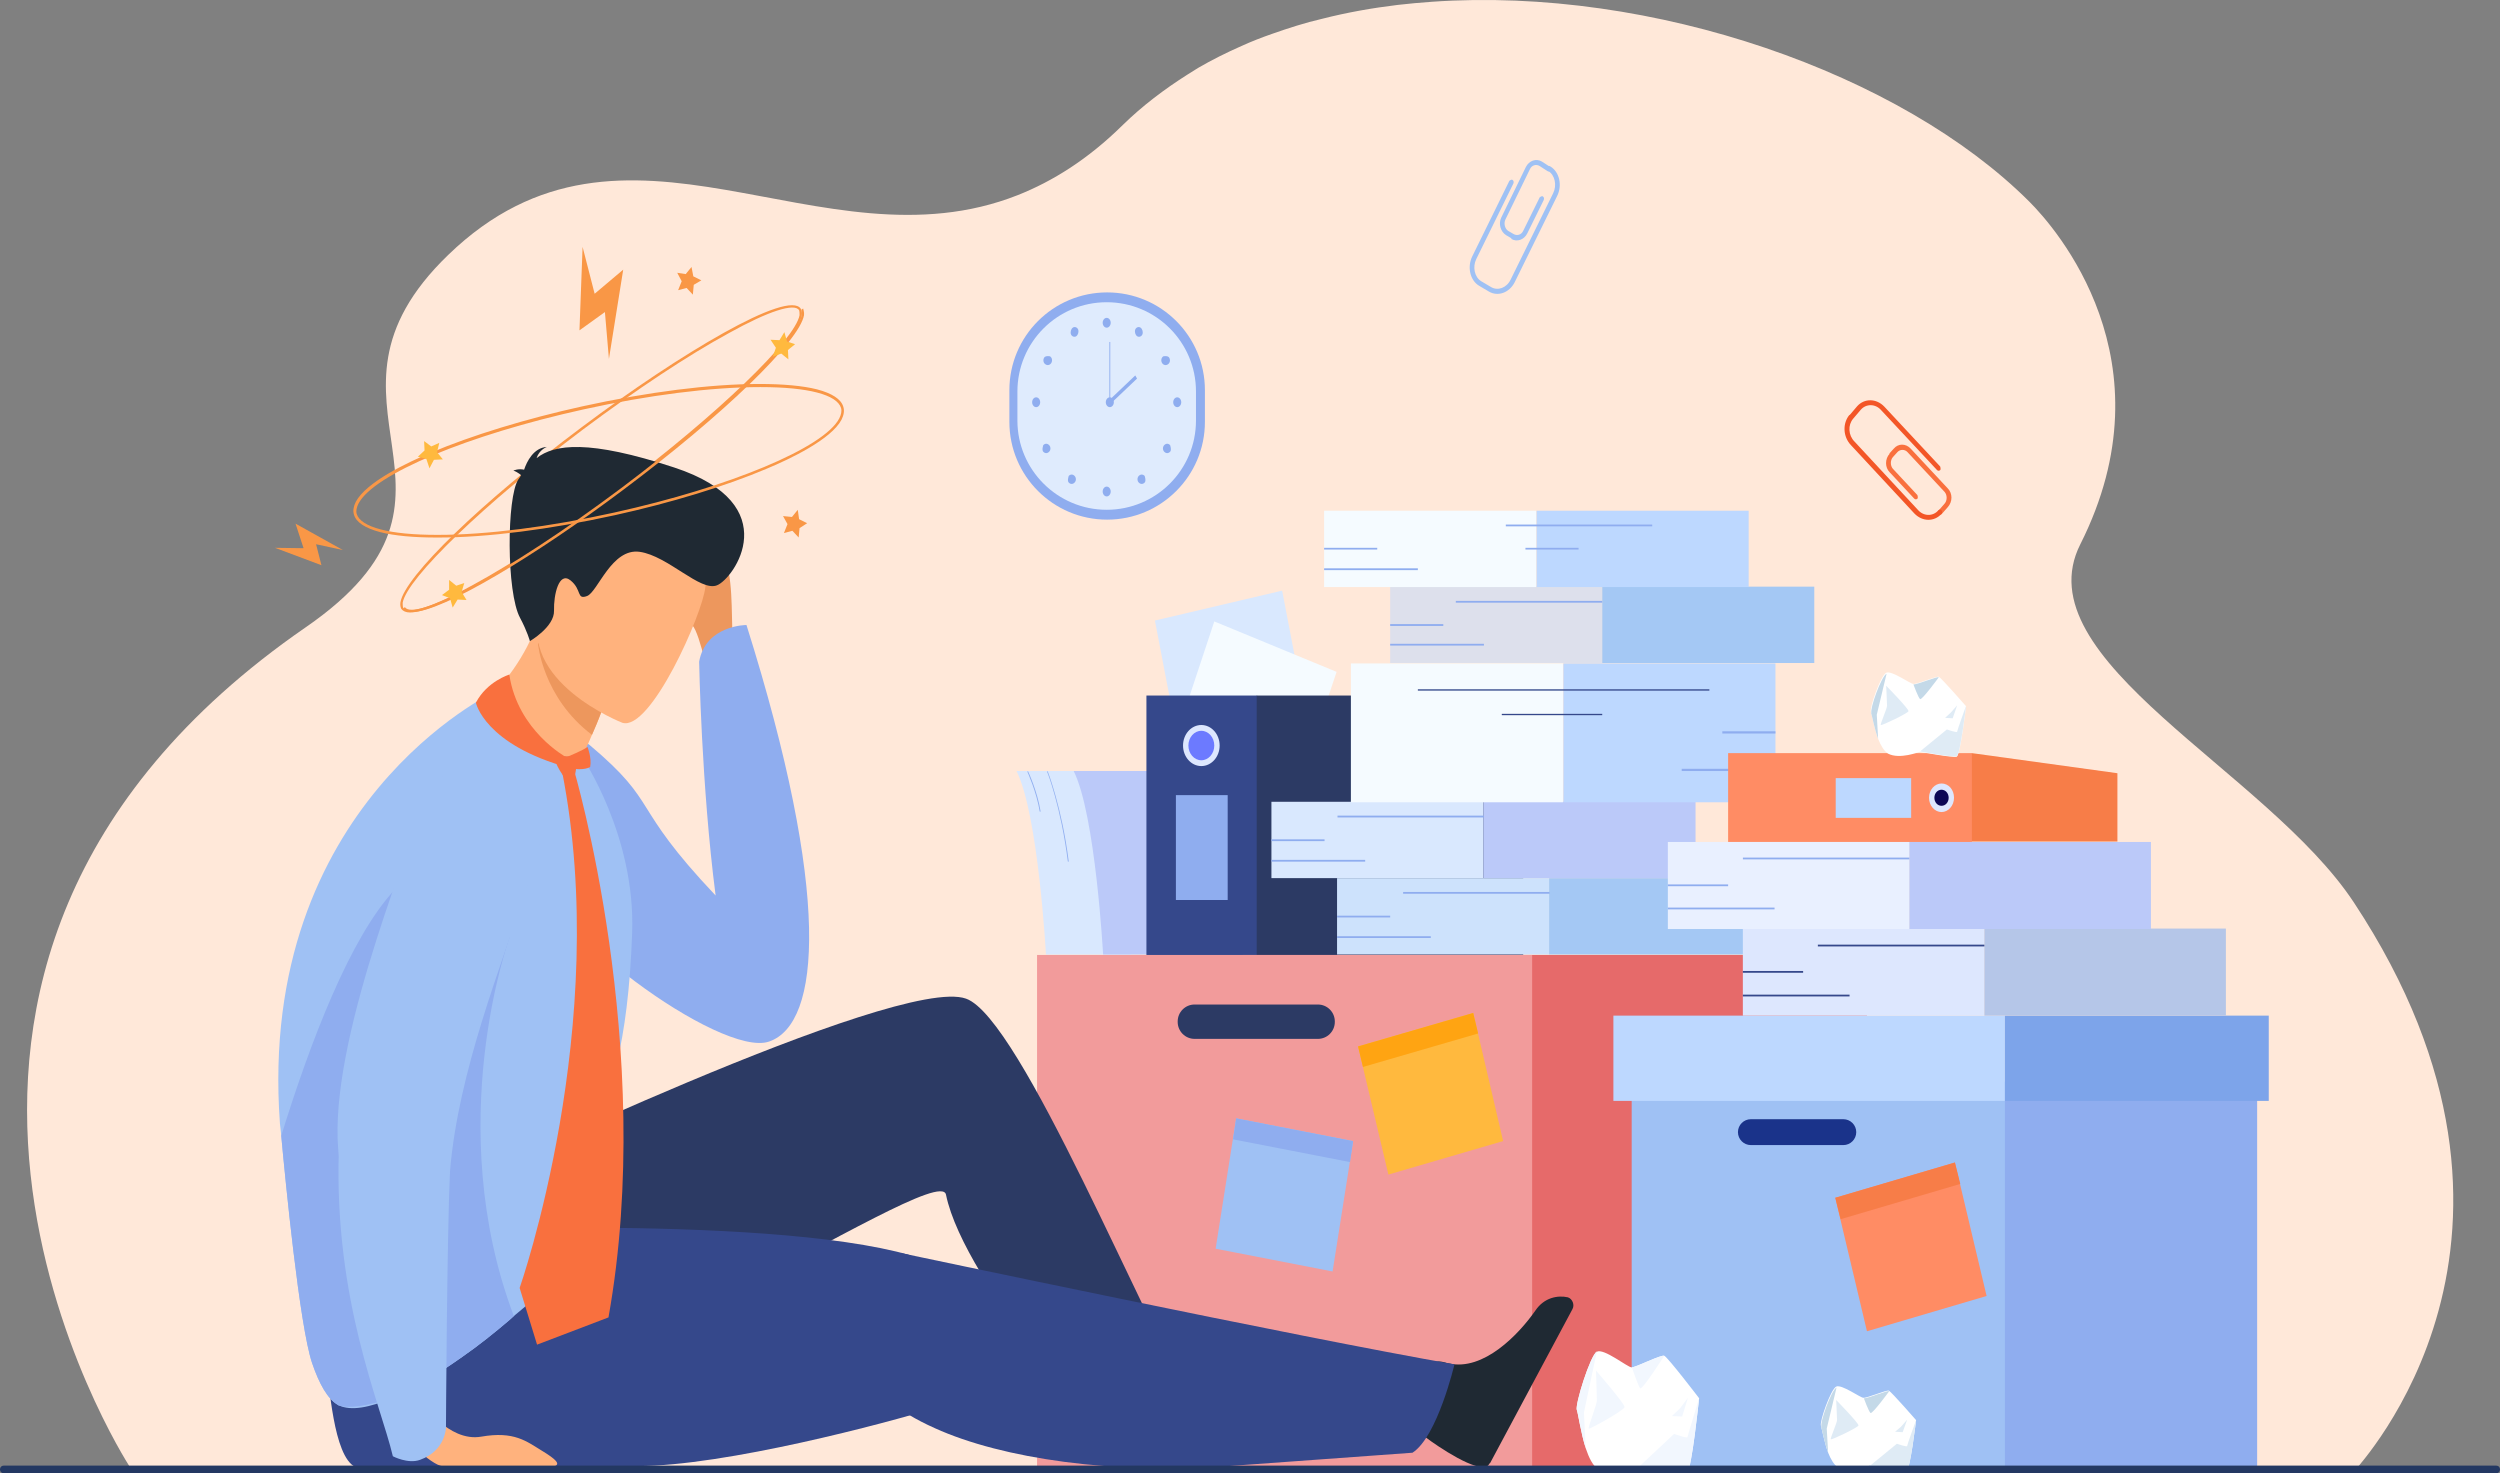 <svg width="56" height="33" viewBox="0 0 56 33" fill="none" xmlns="http://www.w3.org/2000/svg">
<rect x="0" y="0" width="56" height="33" fill="#808080" stroke="none"/>
<g clip-path="url(#clip0_1830_9562)">
<path d="M52.74 32.92C49.54 32.92 2.91 32.93 2.89 32.85V32.83C2.87 32.79 -4.29 21.74 6.85 14.05C11.21 11.04 6.58 9.05 10.04 5.71C14.02 1.86 18.37 6.12 22.8 4.37C23.58 4.06 24.37 3.57 25.15 2.8C25.59 2.37 26.08 2 26.6 1.67C26.68 1.62 26.76 1.57 26.84 1.52C27.15 1.34 27.47 1.18 27.81 1.03C28.03 0.93 28.26 0.84 28.49 0.76C28.86 0.63 29.23 0.51 29.62 0.42C30.17 0.28 30.73 0.18 31.31 0.11C31.56 0.08 31.81 0.06 32.07 0.04C37.02 -0.31 42.59 1.65 45.46 4.52C46.04 5.1 48.67 8.08 46.6 12.19C45.29 14.78 50.78 17.26 52.73 20.22C57.69 27.74 52.81 32.83 52.76 32.93L52.74 32.92Z" fill="#FFE8D9"/>
<path d="M29.33 16.41L26.48 17.081L25.87 13.9L28.72 13.23L29.33 16.41Z" fill="#D9E8FE"/>
<path d="M28.92 18.1L26.19 16.97L27.2 13.92L29.94 15.05L28.92 18.1Z" fill="#F5FBFF"/>
<path d="M26.99 8.74C26.99 7.53 26.009 6.55 24.8 6.55C23.59 6.55 22.61 7.53 22.61 8.74V9.45C22.61 10.659 23.59 11.64 24.8 11.64C26.009 11.64 26.99 10.659 26.99 9.45V8.74Z" fill="#8FADEF"/>
<path d="M26.79 8.77C26.79 7.665 25.895 6.77 24.79 6.77C23.686 6.77 22.79 7.665 22.79 8.77V9.42C22.79 10.524 23.686 11.419 24.79 11.419C25.895 11.419 26.79 10.524 26.79 9.42V8.77Z" fill="#DFEBFD"/>
<path d="M24.7 7.23C24.7 7.17 24.74 7.12 24.79 7.12C24.84 7.12 24.88 7.17 24.88 7.23C24.88 7.29 24.84 7.34 24.79 7.34C24.74 7.34 24.7 7.29 24.7 7.23Z" fill="#8FADEF"/>
<path d="M25.43 7.38C25.45 7.33 25.51 7.31 25.55 7.34C25.59 7.37 25.61 7.44 25.59 7.49C25.57 7.54 25.51 7.56 25.47 7.53C25.43 7.5 25.41 7.43 25.43 7.38Z" fill="#8FADEF"/>
<path d="M26.06 7.981C26.06 7.981 26.16 7.961 26.19 8.011C26.22 8.061 26.21 8.131 26.16 8.161C26.12 8.191 26.06 8.181 26.03 8.131C26 8.081 26.01 8.011 26.06 7.981Z" fill="#8FADEF"/>
<path d="M26.37 8.9C26.42 8.9 26.46 8.95 26.46 9.01C26.46 9.07 26.42 9.12 26.37 9.12C26.32 9.12 26.28 9.07 26.28 9.01C26.28 8.95 26.32 8.9 26.37 8.9Z" fill="#8FADEF"/>
<path d="M26.21 9.97C26.21 9.97 26.25 10.08 26.21 10.12C26.17 10.16 26.12 10.16 26.08 10.12C26.04 10.08 26.04 10.01 26.08 9.97C26.12 9.93 26.17 9.93 26.21 9.97Z" fill="#8FADEF"/>
<path d="M25.64 10.66C25.64 10.66 25.68 10.77 25.64 10.81C25.599 10.85 25.549 10.85 25.509 10.81C25.47 10.77 25.47 10.7 25.509 10.66C25.549 10.62 25.599 10.62 25.64 10.66Z" fill="#8FADEF"/>
<path d="M24.7 11.01C24.7 10.95 24.74 10.9 24.79 10.9C24.84 10.9 24.88 10.95 24.88 11.01C24.88 11.07 24.84 11.12 24.79 11.12C24.74 11.12 24.7 11.07 24.7 11.01Z" fill="#8FADEF"/>
<path d="M24.15 7.38C24.13 7.33 24.07 7.31 24.03 7.34C23.99 7.37 23.97 7.44 23.99 7.49C24.01 7.54 24.07 7.56 24.11 7.53C24.15 7.5 24.17 7.43 24.15 7.38Z" fill="#8FADEF"/>
<path d="M23.519 7.981C23.519 7.981 23.419 7.961 23.389 8.011C23.359 8.061 23.369 8.131 23.419 8.161C23.459 8.191 23.519 8.181 23.549 8.131C23.579 8.081 23.569 8.011 23.519 7.981Z" fill="#8FADEF"/>
<path d="M23.21 8.9C23.16 8.9 23.12 8.95 23.12 9.01C23.12 9.07 23.16 9.12 23.21 9.12C23.26 9.12 23.3 9.07 23.3 9.01C23.3 8.95 23.26 8.9 23.21 8.9Z" fill="#8FADEF"/>
<path d="M23.37 9.97C23.37 9.97 23.33 10.08 23.37 10.12C23.41 10.16 23.46 10.16 23.5 10.12C23.54 10.08 23.54 10.01 23.5 9.97C23.46 9.93 23.41 9.93 23.37 9.97Z" fill="#8FADEF"/>
<path d="M23.94 10.66C23.94 10.66 23.9 10.77 23.94 10.81C23.98 10.85 24.03 10.85 24.07 10.81C24.11 10.77 24.11 10.7 24.07 10.66C24.03 10.62 23.98 10.62 23.94 10.66Z" fill="#8FADEF"/>
<path d="M24.77 9.01C24.77 8.95 24.81 8.9 24.86 8.9C24.91 8.9 24.95 8.95 24.95 9.01C24.95 9.07 24.91 9.12 24.86 9.12C24.81 9.12 24.77 9.07 24.77 9.01Z" fill="#8FADEF"/>
<path d="M24.87 7.66H24.85V9.02H24.87V7.66Z" fill="#8FADEF"/>
<path d="M24.87 9.05L24.83 8.98L25.43 8.41L25.47 8.48L24.87 9.05Z" fill="#8FADEF"/>
<path d="M33.86 5.34L33.74 5.27C33.61 5.19 33.56 5.01 33.63 4.87L34.18 3.74C34.25 3.6 34.41 3.54 34.54 3.62L34.71 3.73C34.71 3.73 34.74 3.78 34.73 3.81C34.72 3.84 34.68 3.85 34.66 3.83L34.49 3.72C34.41 3.67 34.31 3.7 34.27 3.79L33.72 4.92C33.68 5.01 33.71 5.12 33.78 5.17L33.9 5.24C33.98 5.29 34.08 5.26 34.12 5.17L34.49 4.42C34.49 4.42 34.54 4.38 34.56 4.4C34.59 4.42 34.59 4.45 34.58 4.48L34.21 5.23C34.14 5.37 33.98 5.43 33.85 5.35L33.86 5.34Z" fill="#9FC1F4"/>
<path d="M33.35 6.53L33.13 6.4C32.93 6.28 32.86 5.98 32.98 5.74L33.81 4.05C33.81 4.05 33.86 4.01 33.88 4.03C33.91 4.05 33.91 4.08 33.9 4.11L33.07 5.8C32.98 5.98 33.03 6.21 33.18 6.3L33.4 6.43C33.55 6.52 33.75 6.45 33.84 6.26L34.79 4.33C34.88 4.15 34.83 3.92 34.68 3.83C34.65 3.81 34.65 3.78 34.66 3.75C34.67 3.72 34.71 3.71 34.73 3.73C34.93 3.85 35 4.15 34.88 4.39L33.93 6.32C33.81 6.56 33.55 6.65 33.35 6.53Z" fill="#9FC1F4"/>
<path d="M42.32 10.16L42.42 10.05C42.52 9.93 42.69 9.93 42.8 10.05L43.63 10.94C43.74 11.05 43.74 11.24 43.63 11.36L43.49 11.52C43.49 11.52 43.44 11.54 43.42 11.52C43.4 11.5 43.4 11.46 43.42 11.44L43.56 11.28C43.62 11.21 43.62 11.09 43.56 11.02L42.73 10.13C42.67 10.06 42.56 10.06 42.5 10.13L42.4 10.24C42.34 10.31 42.34 10.43 42.4 10.5L42.95 11.09C42.95 11.09 42.97 11.15 42.95 11.17C42.93 11.19 42.9 11.19 42.88 11.17L42.33 10.58C42.22 10.47 42.22 10.28 42.33 10.16H42.32Z" fill="#F9703E"/>
<path d="M41.43 9.3L41.6 9.1C41.76 8.92 42.03 8.92 42.21 9.11L43.46 10.45C43.46 10.45 43.48 10.51 43.46 10.53C43.44 10.55 43.41 10.55 43.39 10.53L42.14 9.19C42.01 9.04 41.8 9.04 41.68 9.18L41.51 9.38C41.39 9.52 41.4 9.75 41.54 9.89L42.96 11.42C43.09 11.57 43.3 11.57 43.42 11.43C43.44 11.41 43.47 11.41 43.49 11.43C43.51 11.45 43.51 11.49 43.49 11.51C43.33 11.69 43.06 11.69 42.88 11.5L41.46 9.97C41.28 9.78 41.27 9.48 41.43 9.29V9.3Z" fill="#F35627"/>
<path d="M23.43 21.39C23.43 21.39 23.26 18.25 22.77 17.27H25.33V21.381H23.43V21.39Z" fill="#D9E8FE"/>
<path d="M24.71 21.39C24.71 21.39 24.54 18.25 24.05 17.27H26.61V21.381H24.71V21.39Z" fill="#BBC9F9"/>
<path d="M28.16 15.58H25.68V24.49H28.16V15.58Z" fill="#35488B"/>
<path d="M34.12 15.58H28.15V24.49H34.12V15.58Z" fill="#2C3A64"/>
<path d="M26.91 17.16C27.136 17.16 27.32 16.954 27.32 16.7C27.32 16.446 27.136 16.24 26.91 16.24C26.684 16.24 26.5 16.446 26.5 16.7C26.5 16.954 26.684 17.16 26.91 17.16Z" fill="#DDE7FE"/>
<path d="M26.91 17.03C27.07 17.03 27.2 16.882 27.2 16.7C27.2 16.518 27.07 16.37 26.91 16.37C26.75 16.37 26.62 16.518 26.62 16.7C26.62 16.882 26.75 17.03 26.91 17.03Z" fill="#6C7AFF"/>
<path d="M27.5 17.811H26.34V20.16H27.5V17.811Z" fill="#8FADEF"/>
<path d="M34.7 19.671H29.95V21.381H34.7V19.671Z" fill="#CDE2FC"/>
<path d="M39.45 19.671H34.7V21.381H39.45V19.671Z" fill="#A4C8F4"/>
<path d="M31.14 20.511H29.95V20.551H31.14V20.511Z" fill="#8FADEF"/>
<path d="M34.71 19.98H31.43V20.02H34.71V19.98Z" fill="#8FADEF"/>
<path d="M32.05 20.971H29.95V21.011H32.05V20.971Z" fill="#8FADEF"/>
<path d="M33.23 17.96H28.48V19.67H33.23V17.96Z" fill="#D9E8FE"/>
<path d="M37.98 17.96H33.23V19.67H37.98V17.96Z" fill="#BBC9F9"/>
<path d="M29.67 18.801H28.48V18.841H29.67V18.801Z" fill="#8FADEF"/>
<path d="M33.24 18.27H29.96V18.311H33.24V18.27Z" fill="#8FADEF"/>
<path d="M30.58 19.261H28.48V19.301H30.58V19.261Z" fill="#8FADEF"/>
<path opacity="0.5" d="M35.89 13.141H31.14V14.851H35.89V13.141Z" fill="#BDD8FF"/>
<path d="M40.64 13.141H35.89V14.851H40.64V13.141Z" fill="#A4C8F4"/>
<path d="M32.33 13.98H31.14V14.021H32.33V13.98Z" fill="#8FADEF"/>
<path d="M35.89 13.46H32.61V13.5H35.89V13.46Z" fill="#8FADEF"/>
<path d="M33.24 14.421H31.14V14.461H33.24V14.421Z" fill="#8FADEF"/>
<path d="M34.41 11.44H29.66V13.15H34.41V11.44Z" fill="#F5FBFF"/>
<path d="M39.17 11.44H34.42V13.15H39.17V11.44Z" fill="#BDD8FF"/>
<path d="M30.85 12.271H29.66V12.31H30.85V12.271Z" fill="#8FADEF"/>
<path d="M35.36 12.271H34.17V12.31H35.36V12.271Z" fill="#8FADEF"/>
<path d="M37.01 11.75H33.73V11.79H37.01V11.75Z" fill="#8FADEF"/>
<path d="M31.76 12.73H29.66V12.771H31.76V12.73Z" fill="#8FADEF"/>
<path d="M35.02 17.971H39.77V14.861H35.02V17.971Z" fill="#BDD8FF"/>
<path d="M30.26 17.971H35.01V14.861H30.26V17.971Z" fill="#F5FBFF"/>
<path d="M39.77 16.381H38.58V16.431H39.77V16.381Z" fill="#8FADEF"/>
<path d="M38.29 15.44H31.76V15.47H38.29V15.44Z" fill="#35488B"/>
<path d="M39.77 17.221H37.67V17.271H39.77V17.221Z" fill="#8FADEF"/>
<path d="M35.89 15.99H33.64V16.02H35.89V15.99Z" fill="#35488B"/>
<path d="M41.82 21.391H27.83V32.931H41.82V21.391Z" fill="#E66A6A"/>
<path d="M34.32 21.391H23.23V32.931H34.32V21.391Z" fill="#F29B9B"/>
<path d="M29.52 22.501H26.76C26.55 22.501 26.38 22.671 26.38 22.881V22.891C26.38 23.101 26.55 23.271 26.76 23.271H29.52C29.73 23.271 29.9 23.101 29.9 22.891V22.881C29.9 22.671 29.73 22.501 29.52 22.501Z" fill="#2C3A64"/>
<path d="M29.85 28.481L27.23 27.971L27.69 25.051L30.31 25.561L29.85 28.481Z" fill="#9FC1F4"/>
<path d="M30.24 26.031L27.62 25.521L27.69 25.051L30.31 25.561L30.24 26.031Z" fill="#8FADEF"/>
<path d="M33.67 25.56L31.1 26.31L30.42 23.44L33 22.69L33.67 25.56Z" fill="#FFB93E"/>
<path d="M33.11 23.15L30.53 23.9L30.42 23.44L33 22.69L33.11 23.15Z" fill="#FFA412"/>
<path d="M23.29 18.18C23.22 17.74 23.01 17.28 23.01 17.28H23.03C23.03 17.28 23.24 17.73 23.31 18.18H23.29Z" fill="#8FADEF"/>
<path d="M23.92 19.3C23.77 18.1 23.46 17.28 23.45 17.28H23.47C23.47 17.28 23.79 18.1 23.94 19.3H23.92Z" fill="#8FADEF"/>
<path d="M50.56 24.23H40.02V32.92H50.56V24.23Z" fill="#8FADEF"/>
<path d="M44.91 24.23H36.55V32.92H44.91V24.23Z" fill="#9FC1F4"/>
<path d="M41.29 25.07H39.22C39.06 25.07 38.93 25.2 38.93 25.36C38.93 25.52 39.06 25.65 39.22 25.65H41.29C41.45 25.65 41.58 25.52 41.58 25.36C41.58 25.2 41.45 25.07 41.29 25.07Z" fill="#1A338A"/>
<path d="M44.91 22.75H36.14V24.66H44.91V22.75Z" fill="#BDD8FF"/>
<path d="M50.82 22.75H44.91V24.66H50.82V22.75Z" fill="#7DA4EA"/>
<path d="M44.5 29.03L41.82 29.82L41.11 26.83L43.79 26.04L44.5 29.03Z" fill="#FF8C64"/>
<path d="M43.91 26.52L41.23 27.31L41.11 26.83L43.79 26.04L43.91 26.52Z" fill="#F77D48"/>
<path d="M41.97 18.85L44.17 16.87L47.43 17.32V18.85H41.97Z" fill="#F77D48"/>
<path d="M44.17 18.86V16.87H38.71V18.86H44.17Z" fill="#FF8C64"/>
<path d="M43.49 17.55C43.65 17.55 43.77 17.69 43.77 17.87C43.77 18.05 43.64 18.19 43.49 18.19C43.34 18.19 43.21 18.05 43.21 17.87C43.21 17.69 43.34 17.55 43.49 17.55Z" fill="#DDE7FE"/>
<path d="M43.49 17.69C43.58 17.69 43.65 17.77 43.65 17.87C43.65 17.97 43.58 18.05 43.49 18.05C43.4 18.05 43.33 17.97 43.33 17.87C43.33 17.77 43.4 17.69 43.49 17.69Z" fill="#0B0755"/>
<path d="M42.81 18.32V17.43H41.12V18.32H42.81Z" fill="#BDD8FF"/>
<path d="M44.45 20.8H39.04V22.75H44.45V20.8Z" fill="#DDE7FE"/>
<path d="M49.86 20.8H44.45V22.75H49.86V20.8Z" fill="#B5C6E8"/>
<path d="M40.39 21.75H39.04V21.79H40.39V21.75Z" fill="#35488B"/>
<path d="M44.45 21.16H40.72V21.2H44.45V21.16Z" fill="#35488B"/>
<path d="M41.43 22.28H39.04V22.32H41.43V22.28Z" fill="#35488B"/>
<path d="M42.77 18.86H37.36V20.81H42.77V18.86Z" fill="#E9F0FF"/>
<path d="M48.181 18.86H42.77V20.81H48.181V18.86Z" fill="#BBC9F9"/>
<path d="M38.71 19.811H37.36V19.851H38.71V19.811Z" fill="#8FADEF"/>
<path d="M42.77 19.21H39.041V19.25H42.77V19.21Z" fill="#8FADEF"/>
<path d="M39.75 20.33H37.36V20.37H39.75V20.33Z" fill="#8FADEF"/>
<path d="M9.19 13.72C9.09 13.72 9.03 13.69 8.99 13.64C8.97 13.6 8.96 13.55 8.97 13.49C9.07 12.91 10.77 11.26 13.03 9.57C15.23 7.92 17.67 6.47 17.94 6.92C17.96 6.96 17.97 7.01 17.96 7.07C17.86 7.65 16.16 9.3 13.9 10.99C11.97 12.44 9.86 13.72 9.18 13.72H9.19ZM9.03 13.61C9.13 13.78 9.72 13.59 10.6 13.1C11.52 12.6 12.68 11.83 13.87 10.94C16.08 9.28 17.81 7.61 17.91 7.06C17.91 7.02 17.91 6.98 17.9 6.95C17.8 6.78 17.21 6.97 16.33 7.46C15.41 7.96 14.25 8.73 13.06 9.62C10.85 11.28 9.12 12.95 9.02 13.5C9.02 13.54 9.02 13.58 9.03 13.61Z" fill="#F99746"/>
<path d="M21.64 22.37C20.11 21.82 10.33 26.52 10.33 26.52C10.33 26.52 8.74 27.78 10.26 30.42C11.52 32.61 21.02 25.91 21.19 26.76C21.6 28.77 25.1 32.62 25.1 32.62C25.68 32.83 26.99 31.96 26.99 31.96C25.62 29.64 22.87 22.81 21.64 22.37Z" fill="#2C3A64"/>
<path d="M16.66 14.97C16.66 14.97 16.45 14.591 16.41 14.21C16.38 13.831 16.43 12.751 16.19 12.491C15.95 12.241 15.18 11.611 14.9 11.751C14.62 11.88 15.53 12.511 15.56 12.82C15.59 13.14 15.57 13.171 15.46 13.191C15.35 13.21 15 12.751 15 12.89C15 13.04 15.34 13.851 15.51 14.011C15.68 14.171 15.93 15.421 15.93 15.421L16.65 14.95L16.66 14.97Z" fill="#ED975D"/>
<path d="M16.721 14C16.721 14 15.81 14 15.661 14.82C15.661 14.82 15.71 17.59 16.03 20.06C14.081 18 14.8 18.03 13.21 16.69C12.56 16.15 11.98 18.02 12.001 19.35C12.021 20.68 16.16 23.71 17.23 23.33C18.39 22.93 18.62 20.03 16.721 14Z" fill="#8FADEF"/>
<path d="M33.34 32.82C33.34 32.82 33.37 32.77 33.38 32.77L35.22 29.33C35.28 29.23 35.22 29.09 35.12 29.06C34.9 29.01 34.59 29.06 34.39 29.36C34.02 29.89 33.23 30.72 32.45 30.54C32.43 30.54 32.4 30.53 32.37 30.52C31.57 30.27 31.87 32.14 31.87 32.14C31.87 32.14 31.9 32.16 31.94 32.2C32.19 32.39 33.1 33.01 33.33 32.83L33.34 32.82Z" fill="#1F2933"/>
<path d="M8.59 27.59C8.59 27.59 17.11 27.171 20.4 28.12C20.4 28.12 23.67 30.691 20.94 31.541C19.88 31.87 16.24 32.84 14.28 32.84C11.05 32.84 7.96 32.861 7.96 32.861C7.46 32.62 7.38 30.971 7.3 30.53C6.74 27.451 8.59 27.581 8.59 27.581V27.59Z" fill="#35488B"/>
<path d="M20.19 28.07C20.19 28.07 29.12 29.96 32.58 30.561C32.58 30.561 32.2 32.181 31.64 32.541C31.64 32.541 29.58 32.691 27.52 32.84C24.97 33.031 22.46 32.681 20.94 31.991C17.49 30.451 20.19 28.061 20.19 28.061V28.07Z" fill="#35488B"/>
<path d="M13.5 19.12C11.93 19.04 9.88 16.34 9.88 16.34C9.88 16.34 11.04 15.95 11.81 14.48C11.96 14.19 12.09 13.87 12.2 13.5L12.72 14.47L13.49 15.89C13.49 15.89 13.42 16.1 13.26 16.46C13.21 16.58 13.15 16.72 13.07 16.88C12.98 17.07 12.88 17.28 12.77 17.5C13.25 18.12 13.49 19.12 13.49 19.12H13.5Z" fill="#FFB27D"/>
<path d="M13.49 15.891C13.49 15.891 13.42 16.101 13.26 16.461C12.15 15.621 12.05 14.411 12.05 14.411C12.05 14.411 12.14 14.401 12.71 14.471L13.48 15.891H13.49Z" fill="#ED975D"/>
<path d="M13.94 16.19C13.94 16.19 11.57 15.27 12.11 13.63C12.65 11.99 12.7 10.77 14.24 11.29C15.78 11.81 15.86 12.55 15.8 13.15C15.74 13.75 14.57 16.39 13.94 16.19Z" fill="#FFB27D"/>
<path d="M11.68 10.651C11.68 10.651 11.61 10.581 11.5 10.541C11.5 10.541 11.61 10.491 11.74 10.521C11.8 10.341 11.95 10.031 12.25 10.011C12.25 10.011 12.08 10.071 12.02 10.261C12.42 9.951 13.18 9.841 15.1 10.471C17.63 11.301 16.43 12.971 16.06 13.111C15.69 13.261 14.96 12.451 14.33 12.361C13.7 12.271 13.39 13.261 13.15 13.351C12.91 13.441 13.04 13.211 12.78 13.001C12.52 12.791 12.4 13.321 12.41 13.681C12.42 14.041 11.87 14.361 11.87 14.361C11.87 14.361 11.81 14.141 11.65 13.841C11.34 13.271 11.35 11.131 11.61 10.741C11.63 10.711 11.66 10.671 11.68 10.631V10.651Z" fill="#1F2933"/>
<path d="M14.16 20.9C13.98 26.03 12.44 25.24 13.24 26.76C13.75 27.73 12.68 28.49 11.51 29.48C11.48 29.51 11.44 29.54 11.41 29.57C11.07 29.86 10.72 30.14 10.36 30.39C9.81 30.78 9.25 31.12 8.77 31.32C8.28 31.53 7.86 31.61 7.59 31.48C7.59 31.48 7.57 31.48 7.57 31.47C7.34 31.34 7.15 31 6.99 30.53C6.71 29.7 6.39 26.42 6.3 25.44C6.28 25.26 6.27 25.16 6.27 25.16C5.75 18.01 11.07 15.5 11.07 15.5C11.07 15.5 11.54 17.05 13.04 16.96C13.04 16.96 14.24 18.72 14.16 20.9Z" fill="#9FC1F4"/>
<path d="M11.51 29.48C11.51 29.48 11.44 29.541 11.41 29.57C11.07 29.86 10.72 30.14 10.36 30.39C9.81 30.78 9.25 31.12 8.77 31.32C8.24 31.491 7.8 31.561 7.59 31.48C7.59 31.48 7.57 31.48 7.57 31.471C7.34 31.34 7.15 31 6.99 30.53C6.71 29.701 6.39 26.421 6.3 25.441C6.95 23.34 7.85 20.98 8.85 19.921C10.81 17.831 11.41 21.011 11.41 21.011C11.41 21.011 9.89 25.191 11.51 29.48Z" fill="#8FADEF"/>
<path d="M9.5 18C8.72 20.16 7.11 24.32 7.68 26.35C7.68 26.35 10.01 27.04 10.08 26.23C10.46 21.74 13.92 16.82 11.25 16.92C10.5 16.95 9.79 17.23 9.51 18H9.5Z" fill="#9FC1F4"/>
<path d="M12.85 17.22C12.85 17.22 14.71 23.48 13.63 29.51L12.03 30.12L11.64 28.85C11.64 28.85 13.71 22.95 12.59 17.28L12.85 17.21V17.22Z" fill="#F9703E"/>
<path d="M9.43 31.391C9.43 31.391 10.04 32.311 10.78 32.181C11.52 32.051 11.8 32.291 12.13 32.491C12.46 32.691 12.55 32.791 12.43 32.841C12.34 32.881 10.72 32.861 9.92 32.841C9.66 32.841 8.91 32.061 8.91 32.061L9.43 31.391Z" fill="#FFB27D"/>
<path d="M7.59 25.76C7.48 29.14 8.52 31.44 8.8 32.62C8.8 32.62 9.14 32.8 9.41 32.7C9.99 32.49 9.99 31.97 9.99 31.97C9.99 31.97 10.01 27.77 10.08 26.23C10.15 24.73 7.61 25.06 7.59 25.76Z" fill="#9FC1F4"/>
<path d="M11.41 15.11C11.41 15.11 10.91 15.26 10.66 15.74C10.66 15.74 10.85 16.68 12.75 17.2L12.68 16.96C12.68 16.96 11.6 16.37 11.41 15.12V15.11Z" fill="#F9703E"/>
<path d="M12.69 16.96C12.69 16.96 13.08 16.8 13.16 16.73C13.16 16.73 13.26 16.98 13.22 17.18C13.22 17.18 13.09 17.27 12.77 17.21C12.44 17.151 12.7 16.971 12.7 16.971L12.69 16.96Z" fill="#F9703E"/>
<path d="M12.85 16.951C12.85 16.951 12.47 16.911 12.43 16.971C12.39 17.021 12.65 17.521 12.78 17.501C12.91 17.481 12.95 17.011 12.85 16.951Z" fill="#F9703E"/>
<path d="M9.23 13.71C9.13 13.71 9.07 13.68 9.03 13.63L9.07 13.6C9.27 13.92 11.26 12.92 13.92 10.93C16.13 9.27 17.86 7.6 17.96 7.05C17.96 7.01 17.96 6.97 17.95 6.94L17.99 6.91C17.99 6.91 18.02 7 18.01 7.06C17.91 7.64 16.21 9.29 13.95 10.98C12.02 12.43 9.91 13.71 9.23 13.71Z" fill="#F99746"/>
<path d="M9.79 12.041C9.26 12.041 8.84 12.001 8.52 11.921C8.18 11.831 7.98 11.701 7.93 11.531C7.9 11.441 7.92 11.341 7.97 11.241C8.2 10.801 9.12 10.361 9.65 10.141C10.57 9.751 11.78 9.381 13.05 9.101C14.51 8.781 15.91 8.601 17.01 8.601C17.54 8.601 17.98 8.641 18.3 8.721C18.64 8.811 18.84 8.941 18.89 9.111C18.92 9.201 18.9 9.301 18.85 9.401C18.62 9.841 17.7 10.281 17.17 10.501C16.25 10.891 15.04 11.261 13.77 11.541C12.31 11.861 10.91 12.041 9.81 12.041C9.81 12.041 9.8 12.041 9.79 12.041ZM17.04 8.671C17.04 8.671 17.03 8.671 17.02 8.671C15.93 8.671 14.52 8.851 13.07 9.171C10.49 9.741 8.37 10.621 8.03 11.281C7.99 11.361 7.97 11.441 7.99 11.511C8.08 11.811 8.73 11.981 9.79 11.981C9.79 11.981 9.8 11.981 9.81 11.981C10.9 11.981 12.31 11.801 13.76 11.481C16.34 10.911 18.46 10.031 18.8 9.371C18.84 9.291 18.86 9.211 18.84 9.141C18.75 8.841 18.1 8.671 17.04 8.671Z" fill="#F99746"/>
<path d="M9.51 10.09L9.36 10.23L9.55 10.28L9.62 10.49L9.72 10.3L9.92 10.29L9.79 10.13L9.84 9.92L9.66 10L9.5 9.88L9.51 10.09Z" fill="#FFB93E"/>
<path d="M17.38 7.79L17.31 7.99L17.5 7.92L17.66 8.05L17.65 7.84L17.81 7.71L17.63 7.65L17.57 7.44L17.46 7.62L17.26 7.61L17.38 7.79Z" fill="#FFB93E"/>
<path d="M15.27 6.3L15.19 6.5L15.38 6.45L15.52 6.6L15.54 6.38L15.71 6.28L15.53 6.19L15.49 5.98L15.36 6.14L15.17 6.11L15.27 6.3Z" fill="#F99746"/>
<path d="M17.64 11.74L17.56 11.94L17.75 11.89L17.89 12.04L17.91 11.83L18.08 11.72L17.9 11.63L17.87 11.42L17.74 11.58L17.54 11.56L17.64 11.74Z" fill="#F99746"/>
<path d="M10.06 13.21L9.9 13.33L10.08 13.4L10.14 13.61L10.25 13.43L10.45 13.44L10.34 13.26L10.4 13.06L10.22 13.12L10.06 12.99V13.21Z" fill="#FFB93E"/>
<path d="M6.16 12.271L7.2 12.661L7.08 12.191L7.68 12.32L6.62 11.73L6.8 12.28L6.16 12.271Z" fill="#F99746"/>
<path d="M13.05 5.53L12.98 7.4L13.55 6.99L13.64 8.04L13.96 6.04L13.32 6.58L13.05 5.53Z" fill="#F99746"/>
<path d="M35.32 31.58C35.35 31.66 35.41 32.09 35.52 32.44C35.59 32.65 35.68 32.84 35.81 32.92C36.14 33.12 36.72 32.85 36.72 32.85C36.72 32.85 37.69 33.04 37.79 32.99C37.89 32.95 38.06 31.32 38.06 31.32C38.06 31.32 37.35 30.39 37.28 30.37C37.21 30.34 36.64 30.63 36.55 30.63C36.46 30.63 35.92 30.19 35.77 30.28C35.62 30.37 35.28 31.46 35.32 31.59V31.58Z" fill="white"/>
<path d="M36.55 30.619C36.55 30.619 36.7 31.059 36.74 31.099C36.79 31.139 37.28 30.369 37.28 30.369C37.21 30.339 36.64 30.629 36.55 30.629V30.619Z" fill="#F2F7FE"/>
<path d="M35.75 30.7C35.75 30.7 36.41 31.46 36.39 31.52C36.38 31.59 35.61 32.02 35.59 32C35.56 31.98 35.78 31.45 35.77 31.36C35.77 31.27 35.75 30.7 35.75 30.7Z" fill="#F2F7FE"/>
<path d="M35.32 31.579C35.35 31.66 35.41 32.09 35.52 32.44L35.48 31.64L35.77 30.27C35.62 30.36 35.28 31.45 35.32 31.579Z" fill="#F2F7FE"/>
<path d="M36.72 32.849C36.72 32.849 37.69 33.039 37.79 32.989C37.89 32.949 38.06 31.319 38.06 31.319C38.06 31.319 37.81 32.139 37.8 32.189C37.8 32.229 37.5 32.119 37.5 32.119L36.72 32.849Z" fill="#F2F7FE"/>
<path d="M37.81 31.31L37.68 31.73L37.45 31.72L37.63 31.55L37.81 31.31Z" fill="#F2F7FE"/>
<path d="M40.79 31.95C40.81 32 40.86 32.29 40.95 32.54C41.01 32.69 41.08 32.81 41.17 32.87C41.43 33.01 41.88 32.83 41.88 32.83C41.88 32.83 42.63 32.97 42.71 32.94C42.79 32.91 42.92 31.81 42.92 31.81C42.92 31.81 42.37 31.18 42.31 31.15C42.26 31.13 41.82 31.32 41.74 31.31C41.67 31.31 41.25 31 41.13 31.06C41.01 31.12 40.75 31.85 40.79 31.94V31.95Z" fill="white"/>
<path d="M41.75 31.321C41.75 31.321 41.86 31.621 41.9 31.651C41.94 31.681 42.32 31.161 42.32 31.161C42.27 31.141 41.83 31.331 41.75 31.321Z" fill="#C4D9E8"/>
<path d="M41.13 31.36C41.13 31.36 41.639 31.88 41.63 31.93C41.63 31.97 41.029 32.26 41.01 32.24C40.989 32.23 41.15 31.87 41.15 31.81C41.15 31.75 41.13 31.36 41.13 31.36Z" fill="#DFEBF5"/>
<path d="M40.79 31.95C40.81 32 40.86 32.29 40.95 32.54L40.919 32L41.139 31.08C41.02 31.14 40.76 31.87 40.8 31.96L40.79 31.95Z" fill="#C4D9E8"/>
<path d="M41.88 32.831C41.88 32.831 42.63 32.971 42.71 32.941C42.79 32.91 42.92 31.811 42.92 31.811C42.92 31.811 42.72 32.361 42.72 32.391C42.72 32.42 42.49 32.34 42.49 32.34L41.89 32.831H41.88Z" fill="#DFEBF5"/>
<path d="M42.72 31.801L42.62 32.081L42.45 32.071L42.58 31.961L42.72 31.801Z" fill="#DFEBF5"/>
<path d="M41.91 15.96C41.93 16.01 41.98 16.3 42.07 16.55C42.13 16.7 42.2 16.82 42.29 16.88C42.55 17.02 43 16.84 43 16.84C43 16.84 43.75 16.98 43.83 16.95C43.91 16.92 44.04 15.82 44.04 15.82C44.04 15.82 43.49 15.19 43.43 15.16C43.38 15.14 42.94 15.33 42.86 15.32C42.79 15.32 42.37 15.01 42.25 15.07C42.13 15.13 41.87 15.86 41.91 15.95V15.96Z" fill="white"/>
<path d="M42.86 15.33C42.86 15.33 42.97 15.63 43.01 15.66C43.05 15.69 43.43 15.17 43.43 15.17C43.38 15.15 42.94 15.34 42.86 15.33Z" fill="#C4D9E8"/>
<path d="M42.25 15.36C42.25 15.36 42.76 15.88 42.75 15.93C42.75 15.97 42.15 16.26 42.13 16.24C42.11 16.23 42.27 15.87 42.27 15.81C42.27 15.75 42.25 15.36 42.25 15.36Z" fill="#DFEBF5"/>
<path d="M41.91 15.96C41.93 16.01 41.98 16.3 42.07 16.55L42.04 16.01L42.26 15.09C42.14 15.15 41.88 15.88 41.92 15.97L41.91 15.96Z" fill="#C4D9E8"/>
<path d="M43 16.831C43 16.831 43.75 16.971 43.83 16.941C43.91 16.91 44.04 15.81 44.04 15.81C44.04 15.81 43.84 16.36 43.84 16.39C43.84 16.421 43.61 16.34 43.61 16.34L43.01 16.831H43Z" fill="#DFEBF5"/>
<path d="M43.84 15.8L43.74 16.09L43.57 16.08L43.7 15.96L43.84 15.8Z" fill="#DFEBF5"/>
<path d="M55.92 32.83H0.08C0.036 32.83 0 32.866 0 32.91V32.92C0 32.964 0.036 33 0.08 33H55.92C55.964 33 56 32.964 56 32.92V32.91C56 32.866 55.964 32.83 55.92 32.83Z" fill="#233862"/>
</g>
<defs>
<clipPath id="clip0_1830_9562">
<rect width="56" height="33" fill="white"/>
</clipPath>
</defs>
</svg>
